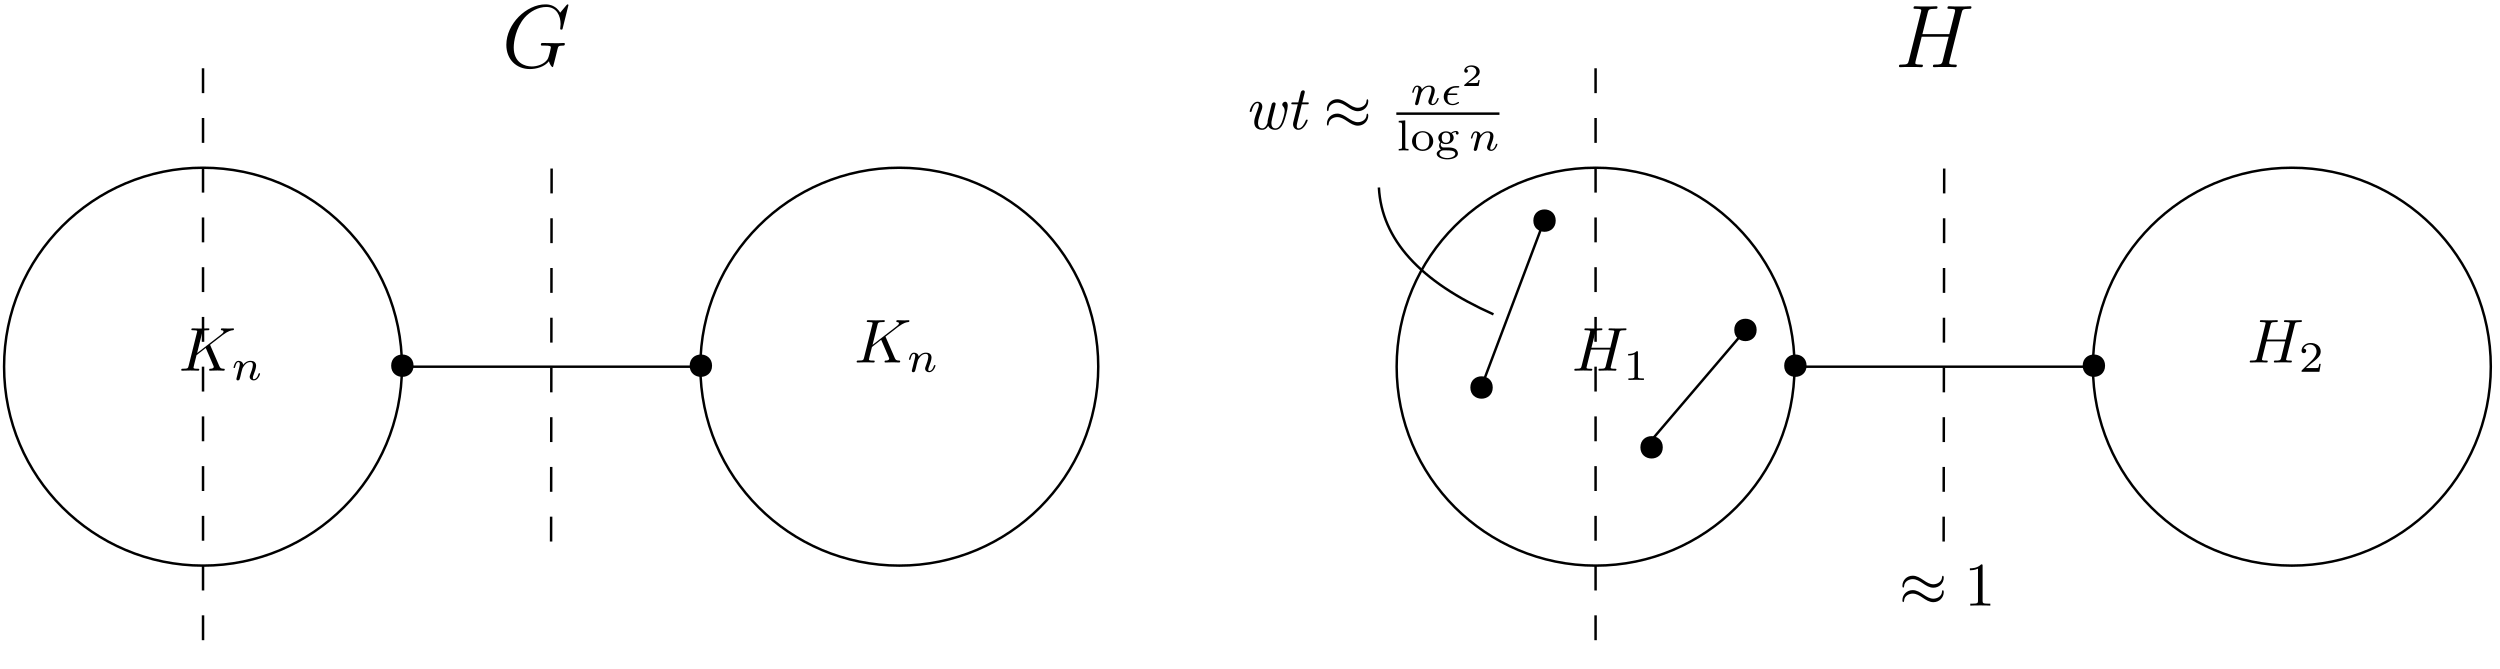 <?xml version="1.0" encoding="UTF-8"?>
<svg xmlns="http://www.w3.org/2000/svg" xmlns:xlink="http://www.w3.org/1999/xlink" width="602pt" height="161pt" viewBox="0 0 602 161" version="1.1">
<defs>
<g>
<symbol overflow="visible" id="glyph0-0">
<path style="stroke:none;" d=""/>
</symbol>
<symbol overflow="visible" id="glyph0-1">
<path style="stroke:none;" d="M 7.594 -6.031 C 7.578 -6.078 7.516 -6.188 7.516 -6.234 C 7.516 -6.25 7.797 -6.469 7.953 -6.578 L 10.562 -8.594 C 11.969 -9.625 12.547 -9.688 13 -9.734 C 13.109 -9.75 13.266 -9.766 13.266 -10.031 C 13.266 -10.094 13.219 -10.188 13.094 -10.188 C 12.766 -10.188 12.406 -10.141 12.047 -10.141 C 11.5 -10.141 10.922 -10.188 10.391 -10.188 C 10.281 -10.188 10.109 -10.188 10.109 -9.891 C 10.109 -9.781 10.172 -9.75 10.281 -9.734 C 10.609 -9.703 10.75 -9.625 10.75 -9.422 C 10.75 -9.141 10.297 -8.797 10.203 -8.734 L 4.391 -4.25 L 5.578 -9.047 C 5.719 -9.578 5.75 -9.734 6.828 -9.734 C 7.203 -9.734 7.344 -9.734 7.344 -10.031 C 7.344 -10.156 7.219 -10.188 7.125 -10.188 C 6.719 -10.188 5.641 -10.141 5.219 -10.141 C 4.797 -10.141 3.734 -10.188 3.297 -10.188 C 3.188 -10.188 3 -10.188 3 -9.906 C 3 -9.734 3.141 -9.734 3.438 -9.734 C 3.625 -9.734 3.891 -9.719 4.078 -9.703 C 4.312 -9.672 4.406 -9.625 4.406 -9.453 C 4.406 -9.406 4.391 -9.359 4.344 -9.172 L 2.344 -1.156 C 2.188 -0.578 2.156 -0.469 0.984 -0.469 C 0.734 -0.469 0.562 -0.469 0.562 -0.172 C 0.562 0 0.75 0 0.797 0 C 1.203 0 2.266 -0.047 2.688 -0.047 C 3 -0.047 3.328 -0.031 3.641 -0.031 C 3.969 -0.031 4.297 0 4.609 0 C 4.719 0 4.906 0 4.906 -0.297 C 4.906 -0.469 4.781 -0.469 4.484 -0.469 C 3.938 -0.469 3.516 -0.469 3.516 -0.734 C 3.516 -0.828 3.609 -1.156 3.656 -1.391 C 3.859 -2.156 4.062 -2.953 4.25 -3.734 L 6.469 -5.469 L 8.203 -1.453 C 8.391 -1.047 8.391 -1.016 8.391 -0.922 C 8.391 -0.484 7.75 -0.469 7.609 -0.469 C 7.453 -0.469 7.281 -0.469 7.281 -0.172 C 7.281 0 7.469 0 7.484 0 C 8.094 0 8.719 -0.047 9.312 -0.047 C 9.641 -0.047 10.453 0 10.781 0 C 10.844 0 11.047 0 11.047 -0.297 C 11.047 -0.469 10.875 -0.469 10.75 -0.469 C 10.125 -0.484 9.938 -0.609 9.719 -1.141 Z M 7.594 -6.031 "/>
</symbol>
<symbol overflow="visible" id="glyph0-2">
<path style="stroke:none;" d="M 11.391 -9.047 C 11.516 -9.578 11.547 -9.734 12.641 -9.734 C 13.031 -9.734 13.141 -9.734 13.141 -10.031 C 13.141 -10.188 12.984 -10.188 12.938 -10.188 C 12.516 -10.188 11.438 -10.141 11.031 -10.141 C 10.594 -10.141 9.531 -10.188 9.109 -10.188 C 8.984 -10.188 8.812 -10.188 8.812 -9.891 C 8.812 -9.734 8.953 -9.734 9.234 -9.734 C 9.266 -9.734 9.547 -9.734 9.797 -9.703 C 10.078 -9.672 10.203 -9.656 10.203 -9.453 C 10.203 -9.406 10.188 -9.375 10.141 -9.172 L 9.25 -5.531 L 4.703 -5.531 L 5.578 -9.047 C 5.719 -9.578 5.766 -9.734 6.828 -9.734 C 7.219 -9.734 7.344 -9.734 7.344 -10.031 C 7.344 -10.188 7.172 -10.188 7.125 -10.188 C 6.719 -10.188 5.641 -10.141 5.219 -10.141 C 4.797 -10.141 3.734 -10.188 3.297 -10.188 C 3.172 -10.188 3.016 -10.188 3.016 -9.891 C 3.016 -9.734 3.156 -9.734 3.438 -9.734 C 3.469 -9.734 3.75 -9.734 4 -9.703 C 4.266 -9.672 4.406 -9.656 4.406 -9.453 C 4.406 -9.406 4.391 -9.359 4.344 -9.172 L 2.344 -1.156 C 2.188 -0.578 2.156 -0.469 0.984 -0.469 C 0.719 -0.469 0.578 -0.469 0.578 -0.172 C 0.578 0 0.766 0 0.797 0 C 1.203 0 2.266 -0.047 2.688 -0.047 C 3 -0.047 3.328 -0.031 3.641 -0.031 C 3.969 -0.031 4.297 0 4.609 0 C 4.734 0 4.906 0 4.906 -0.297 C 4.906 -0.469 4.781 -0.469 4.484 -0.469 C 3.938 -0.469 3.516 -0.469 3.516 -0.734 C 3.516 -0.828 3.547 -0.891 3.562 -0.984 L 4.578 -5.078 L 9.125 -5.078 C 8.5 -2.594 8.156 -1.172 8.109 -0.953 C 7.953 -0.484 7.672 -0.469 6.75 -0.469 C 6.516 -0.469 6.391 -0.469 6.391 -0.172 C 6.391 0 6.562 0 6.594 0 C 7.016 0 8.078 -0.047 8.484 -0.047 C 8.797 -0.047 9.125 -0.031 9.453 -0.031 C 9.781 -0.031 10.109 0 10.422 0 C 10.531 0 10.719 0 10.719 -0.297 C 10.719 -0.469 10.578 -0.469 10.297 -0.469 C 9.75 -0.469 9.328 -0.469 9.328 -0.734 C 9.328 -0.828 9.359 -0.891 9.375 -0.984 Z M 11.391 -9.047 "/>
</symbol>
<symbol overflow="visible" id="glyph1-0">
<path style="stroke:none;" d=""/>
</symbol>
<symbol overflow="visible" id="glyph1-1">
<path style="stroke:none;" d="M 1.266 -0.656 C 1.234 -0.516 1.172 -0.266 1.172 -0.234 C 1.172 0 1.359 0.109 1.531 0.109 C 1.719 0.109 1.875 -0.031 1.938 -0.125 C 1.984 -0.219 2.062 -0.547 2.125 -0.766 C 2.172 -0.969 2.281 -1.453 2.344 -1.719 C 2.406 -1.938 2.469 -2.172 2.531 -2.406 C 2.641 -2.844 2.656 -2.922 2.969 -3.344 C 3.25 -3.766 3.75 -4.312 4.531 -4.312 C 5.141 -4.312 5.141 -3.781 5.141 -3.578 C 5.141 -2.953 4.703 -1.797 4.531 -1.359 C 4.422 -1.062 4.375 -0.969 4.375 -0.797 C 4.375 -0.234 4.828 0.109 5.359 0.109 C 6.406 0.109 6.875 -1.344 6.875 -1.5 C 6.875 -1.625 6.734 -1.625 6.703 -1.625 C 6.562 -1.625 6.547 -1.562 6.5 -1.453 C 6.266 -0.609 5.812 -0.188 5.391 -0.188 C 5.172 -0.188 5.141 -0.328 5.141 -0.547 C 5.141 -0.797 5.188 -0.922 5.375 -1.406 C 5.5 -1.719 5.922 -2.828 5.922 -3.406 C 5.922 -4.422 5.125 -4.609 4.578 -4.609 C 3.703 -4.609 3.125 -4.078 2.812 -3.656 C 2.734 -4.375 2.125 -4.609 1.688 -4.609 C 1.234 -4.609 1 -4.281 0.859 -4.047 C 0.641 -3.656 0.484 -3.062 0.484 -3 C 0.484 -2.875 0.641 -2.875 0.672 -2.875 C 0.812 -2.875 0.828 -2.906 0.891 -3.188 C 1.047 -3.797 1.25 -4.312 1.656 -4.312 C 1.938 -4.312 2 -4.078 2 -3.797 C 2 -3.594 1.906 -3.219 1.844 -2.938 C 1.766 -2.656 1.656 -2.219 1.609 -2 Z M 1.266 -0.656 "/>
</symbol>
<symbol overflow="visible" id="glyph2-0">
<path style="stroke:none;" d=""/>
</symbol>
<symbol overflow="visible" id="glyph2-1">
<path style="stroke:none;" d="M 3.5 -6.641 C 3.5 -6.922 3.469 -6.938 3.188 -6.938 C 2.516 -6.266 1.562 -6.266 1.141 -6.266 L 1.141 -5.891 C 1.391 -5.891 2.078 -5.891 2.656 -6.172 L 2.656 -0.859 C 2.656 -0.516 2.656 -0.375 1.609 -0.375 L 1.203 -0.375 L 1.203 0 C 1.406 -0.016 2.688 -0.047 3.062 -0.047 C 3.391 -0.047 4.703 -0.016 4.938 0 L 4.938 -0.375 L 4.547 -0.375 C 3.5 -0.375 3.5 -0.516 3.5 -0.859 Z M 3.5 -6.641 "/>
</symbol>
<symbol overflow="visible" id="glyph2-2">
<path style="stroke:none;" d="M 5.266 -1.906 L 4.922 -1.906 C 4.891 -1.672 4.781 -1.047 4.641 -0.953 C 4.562 -0.891 3.75 -0.891 3.609 -0.891 L 1.688 -0.891 C 2.781 -1.859 3.156 -2.156 3.781 -2.641 C 4.547 -3.25 5.266 -3.906 5.266 -4.891 C 5.266 -6.156 4.172 -6.938 2.828 -6.938 C 1.531 -6.938 0.656 -6.016 0.656 -5.062 C 0.656 -4.531 1.109 -4.484 1.203 -4.484 C 1.469 -4.484 1.766 -4.656 1.766 -5.031 C 1.766 -5.219 1.688 -5.578 1.141 -5.578 C 1.469 -6.328 2.188 -6.562 2.672 -6.562 C 3.719 -6.562 4.266 -5.734 4.266 -4.891 C 4.266 -3.984 3.609 -3.266 3.281 -2.891 L 0.766 -0.406 C 0.656 -0.312 0.656 -0.297 0.656 0 L 4.953 0 Z M 5.266 -1.906 "/>
</symbol>
<symbol overflow="visible" id="glyph3-0">
<path style="stroke:none;" d=""/>
</symbol>
<symbol overflow="visible" id="glyph3-1">
<path style="stroke:none;" d="M 16.031 -14.938 C 16.031 -15.125 15.875 -15.125 15.828 -15.125 C 15.797 -15.125 15.703 -15.125 15.531 -14.906 L 14.047 -13.125 C 13.938 -13.297 13.516 -14.047 12.672 -14.547 C 11.75 -15.125 10.828 -15.125 10.5 -15.125 C 5.906 -15.125 1.078 -10.438 1.078 -5.375 C 1.078 -1.828 3.531 0.453 6.75 0.453 C 8.297 0.453 10.25 -0.062 11.328 -1.422 C 11.562 -0.609 12.031 -0.016 12.188 -0.016 C 12.297 -0.016 12.312 -0.094 12.328 -0.094 C 12.359 -0.125 12.531 -0.875 12.641 -1.266 L 12.984 -2.641 C 13.156 -3.359 13.234 -3.656 13.391 -4.297 C 13.594 -5.109 13.641 -5.172 14.828 -5.203 C 14.906 -5.203 15.172 -5.203 15.172 -5.609 C 15.172 -5.828 14.953 -5.828 14.891 -5.828 C 14.531 -5.828 14.109 -5.781 13.734 -5.781 L 12.562 -5.781 C 11.672 -5.781 10.719 -5.828 9.844 -5.828 C 9.641 -5.828 9.391 -5.828 9.391 -5.438 C 9.391 -5.219 9.562 -5.219 9.562 -5.203 L 10.094 -5.203 C 11.797 -5.203 11.797 -5.031 11.797 -4.703 C 11.797 -4.688 11.391 -2.516 10.984 -1.875 C 10.156 -0.672 8.469 -0.172 7.203 -0.172 C 5.547 -0.172 2.859 -1.031 2.859 -4.75 C 2.859 -6.188 3.375 -9.469 5.453 -11.906 C 6.812 -13.453 8.812 -14.5 10.703 -14.5 C 13.234 -14.5 14.141 -12.328 14.141 -10.359 C 14.141 -10.016 14.047 -9.547 14.047 -9.234 C 14.047 -9.047 14.266 -9.047 14.328 -9.047 C 14.562 -9.047 14.594 -9.062 14.672 -9.453 Z M 16.031 -14.938 "/>
</symbol>
<symbol overflow="visible" id="glyph3-2">
<path style="stroke:none;" d="M 16.078 -13.109 C 16.266 -13.844 16.312 -14.047 17.828 -14.047 C 18.219 -14.047 18.438 -14.047 18.438 -14.438 C 18.438 -14.672 18.234 -14.672 18.109 -14.672 C 17.719 -14.672 17.281 -14.625 16.859 -14.625 L 14.328 -14.625 C 13.922 -14.625 13.469 -14.672 13.062 -14.672 C 12.906 -14.672 12.656 -14.672 12.656 -14.266 C 12.656 -14.047 12.812 -14.047 13.219 -14.047 C 14.5 -14.047 14.5 -13.875 14.5 -13.641 C 14.5 -13.594 14.5 -13.469 14.422 -13.156 L 13.109 -7.953 L 6.625 -7.953 L 7.906 -13.109 C 8.094 -13.844 8.141 -14.047 9.672 -14.047 C 10.062 -14.047 10.266 -14.047 10.266 -14.438 C 10.266 -14.672 10.078 -14.672 9.953 -14.672 C 9.562 -14.672 9.109 -14.625 8.703 -14.625 L 6.172 -14.625 C 5.766 -14.625 5.312 -14.672 4.906 -14.672 C 4.75 -14.672 4.484 -14.672 4.484 -14.266 C 4.484 -14.047 4.641 -14.047 5.047 -14.047 C 6.344 -14.047 6.344 -13.875 6.344 -13.641 C 6.344 -13.594 6.344 -13.469 6.25 -13.156 L 3.359 -1.594 C 3.156 -0.844 3.109 -0.625 1.641 -0.625 C 1.141 -0.625 0.984 -0.625 0.984 -0.219 C 0.984 0 1.219 0 1.297 0 C 1.672 0 2.125 -0.047 2.531 -0.047 L 5.078 -0.047 C 5.484 -0.047 5.938 0 6.344 0 C 6.516 0 6.75 0 6.75 -0.406 C 6.75 -0.625 6.547 -0.625 6.234 -0.625 C 4.922 -0.625 4.922 -0.797 4.922 -1.016 C 4.922 -1.031 4.922 -1.188 4.969 -1.359 L 6.453 -7.328 L 12.953 -7.328 C 12.594 -5.906 11.5 -1.422 11.453 -1.297 C 11.219 -0.641 10.875 -0.641 9.609 -0.625 C 9.344 -0.625 9.156 -0.625 9.156 -0.219 C 9.156 0 9.391 0 9.453 0 C 9.844 0 10.297 -0.047 10.703 -0.047 L 13.234 -0.047 C 13.641 -0.047 14.094 0 14.5 0 C 14.672 0 14.906 0 14.906 -0.406 C 14.906 -0.625 14.719 -0.625 14.391 -0.625 C 13.078 -0.625 13.078 -0.797 13.078 -1.016 C 13.078 -1.031 13.078 -1.188 13.125 -1.359 Z M 16.078 -13.109 "/>
</symbol>
<symbol overflow="visible" id="glyph4-0">
<path style="stroke:none;" d=""/>
</symbol>
<symbol overflow="visible" id="glyph4-1">
<path style="stroke:none;" d="M 10.781 -6.75 C 10.781 -7.062 10.672 -7.188 10.562 -7.188 C 10.5 -7.188 10.375 -7.125 10.359 -6.797 C 10.297 -5.766 9.25 -5.141 8.281 -5.141 C 7.422 -5.141 6.672 -5.609 5.891 -6.141 C 5.094 -6.672 4.281 -7.203 3.312 -7.203 C 1.922 -7.203 0.828 -6.141 0.828 -4.781 C 0.828 -4.453 0.938 -4.328 1.031 -4.328 C 1.172 -4.328 1.234 -4.609 1.234 -4.672 C 1.312 -5.922 2.531 -6.375 3.312 -6.375 C 4.172 -6.375 4.922 -5.906 5.703 -5.391 C 6.5 -4.844 7.312 -4.312 8.281 -4.312 C 9.672 -4.312 10.781 -5.375 10.781 -6.75 Z M 10.781 -3.25 C 10.781 -3.688 10.594 -3.719 10.562 -3.719 C 10.5 -3.719 10.375 -3.641 10.359 -3.312 C 10.297 -2.281 9.25 -1.672 8.281 -1.672 C 7.422 -1.672 6.672 -2.141 5.891 -2.656 C 5.094 -3.188 4.281 -3.734 3.312 -3.734 C 1.922 -3.734 0.828 -2.672 0.828 -1.297 C 0.828 -0.969 0.938 -0.844 1.031 -0.844 C 1.172 -0.844 1.234 -1.141 1.234 -1.188 C 1.312 -2.453 2.531 -2.891 3.312 -2.891 C 4.172 -2.891 4.922 -2.438 5.703 -1.906 C 6.5 -1.375 7.312 -0.828 8.281 -0.828 C 9.703 -0.828 10.781 -1.938 10.781 -3.25 Z M 10.781 -3.25 "/>
</symbol>
<symbol overflow="visible" id="glyph5-0">
<path style="stroke:none;" d=""/>
</symbol>
<symbol overflow="visible" id="glyph5-1">
<path style="stroke:none;" d="M 4.391 -9.547 C 4.391 -9.906 4.391 -9.938 4.047 -9.938 C 3.125 -8.984 1.812 -8.984 1.328 -8.984 L 1.328 -8.516 C 1.625 -8.516 2.5 -8.516 3.281 -8.906 L 3.281 -1.172 C 3.281 -0.641 3.234 -0.469 1.891 -0.469 L 1.422 -0.469 L 1.422 0 C 1.938 -0.047 3.234 -0.047 3.828 -0.047 C 4.438 -0.047 5.734 -0.047 6.25 0 L 6.25 -0.469 L 5.781 -0.469 C 4.438 -0.469 4.391 -0.625 4.391 -1.172 Z M 4.391 -9.547 "/>
</symbol>
<symbol overflow="visible" id="glyph6-0">
<path style="stroke:none;" d=""/>
</symbol>
<symbol overflow="visible" id="glyph6-1">
<path style="stroke:none;" d="M 5.672 -2.5 C 5.562 -2.094 5.547 -1.781 5.547 -1.562 C 5.547 -1.406 5.094 -0.172 4.297 -0.172 C 3.25 -0.172 3.25 -1.266 3.25 -1.469 C 3.25 -2.266 3.641 -3.375 4.109 -4.594 C 4.203 -4.875 4.281 -5.109 4.281 -5.391 C 4.281 -6.141 3.797 -6.594 3.156 -6.594 C 1.766 -6.594 1.234 -4.391 1.234 -4.297 C 1.234 -4.141 1.391 -4.141 1.469 -4.141 C 1.656 -4.141 1.672 -4.172 1.734 -4.391 C 1.844 -4.844 2.25 -6.266 3.125 -6.266 C 3.281 -6.266 3.453 -6.219 3.453 -5.828 C 3.453 -5.469 3.297 -5.078 3.094 -4.484 C 2.344 -2.469 2.344 -2.078 2.344 -1.672 C 2.344 -1.156 2.469 -0.656 2.844 -0.297 C 3.328 0.125 4 0.172 4.25 0.172 C 4.734 0.172 5.25 -0.031 5.703 -0.797 C 5.922 -0.234 6.516 0.172 7.406 0.172 C 8.297 0.172 8.922 -0.453 9.375 -1.5 C 9.812 -2.516 10.406 -4.812 10.406 -5.609 C 10.406 -6.141 10.219 -6.594 9.781 -6.594 C 9.453 -6.594 9.078 -6.25 9.078 -5.906 C 9.078 -5.719 9.172 -5.609 9.266 -5.5 C 9.625 -5.125 9.672 -4.641 9.672 -4.328 C 9.672 -3.734 9.188 -2.156 8.938 -1.547 C 8.609 -0.781 8.125 -0.172 7.453 -0.172 C 6.703 -0.172 6.469 -0.781 6.469 -1.406 C 6.469 -1.531 6.469 -1.891 6.641 -2.547 L 7.266 -5.062 C 7.359 -5.391 7.5 -5.984 7.5 -6.047 C 7.5 -6.203 7.391 -6.438 7.094 -6.438 C 6.656 -6.438 6.547 -6.031 6.516 -5.906 Z M 5.672 -2.5 "/>
</symbol>
<symbol overflow="visible" id="glyph6-2">
<path style="stroke:none;" d="M 3.875 -5.969 L 5.141 -5.969 C 5.406 -5.969 5.562 -5.969 5.562 -6.25 C 5.562 -6.438 5.438 -6.438 5.188 -6.438 L 4 -6.438 L 4.547 -8.641 C 4.609 -8.844 4.609 -8.875 4.609 -8.953 C 4.609 -9.266 4.359 -9.344 4.203 -9.344 C 3.828 -9.344 3.688 -9.031 3.625 -8.797 L 3.047 -6.438 L 1.781 -6.438 C 1.516 -6.438 1.359 -6.438 1.359 -6.141 C 1.359 -5.969 1.5 -5.969 1.734 -5.969 L 2.922 -5.969 L 1.844 -1.688 C 1.828 -1.625 1.781 -1.391 1.781 -1.172 C 1.781 -0.438 2.266 0.172 3.047 0.172 C 4.547 0.172 5.312 -2.062 5.312 -2.141 C 5.312 -2.281 5.188 -2.281 5.094 -2.281 C 4.906 -2.281 4.906 -2.266 4.797 -2 C 4.516 -1.281 3.922 -0.172 3.078 -0.172 C 2.672 -0.172 2.672 -0.531 2.672 -0.781 C 2.672 -0.875 2.672 -1.125 2.781 -1.531 Z M 3.875 -5.969 "/>
</symbol>
<symbol overflow="visible" id="glyph7-0">
<path style="stroke:none;" d=""/>
</symbol>
<symbol overflow="visible" id="glyph7-1">
<path style="stroke:none;" d="M 10.781 -6.75 C 10.781 -7.062 10.672 -7.188 10.562 -7.188 C 10.5 -7.188 10.375 -7.125 10.359 -6.797 C 10.297 -5.766 9.25 -5.141 8.281 -5.141 C 7.422 -5.141 6.672 -5.609 5.891 -6.141 C 5.094 -6.672 4.281 -7.203 3.312 -7.203 C 1.922 -7.203 0.828 -6.141 0.828 -4.781 C 0.828 -4.453 0.938 -4.328 1.031 -4.328 C 1.172 -4.328 1.234 -4.609 1.234 -4.672 C 1.312 -5.922 2.531 -6.375 3.312 -6.375 C 4.172 -6.375 4.922 -5.906 5.703 -5.391 C 6.5 -4.844 7.312 -4.312 8.281 -4.312 C 9.672 -4.312 10.781 -5.375 10.781 -6.75 Z M 10.781 -3.25 C 10.781 -3.688 10.594 -3.719 10.562 -3.719 C 10.5 -3.719 10.375 -3.641 10.359 -3.312 C 10.297 -2.281 9.25 -1.672 8.281 -1.672 C 7.422 -1.672 6.672 -2.141 5.891 -2.656 C 5.094 -3.188 4.281 -3.734 3.312 -3.734 C 1.922 -3.734 0.828 -2.672 0.828 -1.297 C 0.828 -0.969 0.938 -0.844 1.031 -0.844 C 1.172 -0.844 1.234 -1.141 1.234 -1.188 C 1.312 -2.453 2.531 -2.891 3.312 -2.891 C 4.172 -2.891 4.922 -2.438 5.703 -1.906 C 6.5 -1.375 7.312 -0.828 8.281 -0.828 C 9.703 -0.828 10.781 -1.938 10.781 -3.25 Z M 10.781 -3.25 "/>
</symbol>
<symbol overflow="visible" id="glyph8-0">
<path style="stroke:none;" d=""/>
</symbol>
<symbol overflow="visible" id="glyph8-1">
<path style="stroke:none;" d="M 1.266 -0.656 C 1.234 -0.516 1.172 -0.266 1.172 -0.234 C 1.172 0 1.359 0.109 1.531 0.109 C 1.719 0.109 1.875 -0.031 1.938 -0.125 C 1.984 -0.219 2.062 -0.547 2.125 -0.766 C 2.172 -0.969 2.281 -1.453 2.344 -1.719 C 2.406 -1.938 2.469 -2.172 2.531 -2.406 C 2.641 -2.844 2.656 -2.922 2.969 -3.344 C 3.25 -3.766 3.75 -4.312 4.531 -4.312 C 5.141 -4.312 5.141 -3.781 5.141 -3.578 C 5.141 -2.953 4.703 -1.797 4.531 -1.359 C 4.422 -1.062 4.375 -0.969 4.375 -0.797 C 4.375 -0.234 4.828 0.109 5.359 0.109 C 6.406 0.109 6.875 -1.344 6.875 -1.5 C 6.875 -1.625 6.734 -1.625 6.703 -1.625 C 6.562 -1.625 6.547 -1.562 6.5 -1.453 C 6.266 -0.609 5.812 -0.188 5.391 -0.188 C 5.172 -0.188 5.141 -0.328 5.141 -0.547 C 5.141 -0.797 5.188 -0.922 5.375 -1.406 C 5.5 -1.719 5.922 -2.828 5.922 -3.406 C 5.922 -4.422 5.125 -4.609 4.578 -4.609 C 3.703 -4.609 3.125 -4.078 2.812 -3.656 C 2.734 -4.375 2.125 -4.609 1.688 -4.609 C 1.234 -4.609 1 -4.281 0.859 -4.047 C 0.641 -3.656 0.484 -3.062 0.484 -3 C 0.484 -2.875 0.641 -2.875 0.672 -2.875 C 0.812 -2.875 0.828 -2.906 0.891 -3.188 C 1.047 -3.797 1.25 -4.312 1.656 -4.312 C 1.938 -4.312 2 -4.078 2 -3.797 C 2 -3.594 1.906 -3.219 1.844 -2.938 C 1.766 -2.656 1.656 -2.219 1.609 -2 Z M 1.266 -0.656 "/>
</symbol>
<symbol overflow="visible" id="glyph8-2">
<path style="stroke:none;" d="M 3.641 -2.344 C 3.797 -2.344 4 -2.344 4 -2.531 C 4 -2.719 3.844 -2.719 3.641 -2.719 L 1.781 -2.719 C 2.094 -3.656 2.766 -4.125 3.688 -4.125 L 4.078 -4.125 C 4.25 -4.125 4.453 -4.125 4.453 -4.328 C 4.453 -4.5 4.297 -4.5 4.109 -4.5 L 3.656 -4.5 C 2.266 -4.5 0.703 -3.531 0.703 -1.938 C 0.703 -0.719 1.641 0.109 2.844 0.109 C 3.156 0.109 3.594 0.047 4.156 -0.266 C 4.359 -0.375 4.391 -0.406 4.391 -0.469 C 4.391 -0.5 4.391 -0.672 4.234 -0.672 C 4.188 -0.672 4.172 -0.672 4.109 -0.625 C 3.734 -0.391 3.297 -0.188 2.875 -0.188 C 2.453 -0.188 1.594 -0.391 1.594 -1.594 C 1.594 -1.734 1.594 -1.938 1.688 -2.344 Z M 3.641 -2.344 "/>
</symbol>
<symbol overflow="visible" id="glyph9-0">
<path style="stroke:none;" d=""/>
</symbol>
<symbol overflow="visible" id="glyph9-1">
<path style="stroke:none;" d="M 4.391 -1.438 L 4.078 -1.438 C 4.047 -1.297 3.984 -0.828 3.859 -0.766 C 3.797 -0.719 3.172 -0.719 3.062 -0.719 L 1.609 -0.719 C 2.094 -1.078 2.641 -1.5 3.094 -1.797 C 3.766 -2.266 4.391 -2.688 4.391 -3.484 C 4.391 -4.438 3.484 -4.969 2.422 -4.969 C 1.422 -4.969 0.672 -4.375 0.672 -3.656 C 0.672 -3.266 1 -3.203 1.109 -3.203 C 1.312 -3.203 1.547 -3.328 1.547 -3.641 C 1.547 -3.906 1.359 -4.047 1.125 -4.078 C 1.328 -4.406 1.766 -4.641 2.266 -4.641 C 2.984 -4.641 3.594 -4.203 3.594 -3.469 C 3.594 -2.844 3.156 -2.375 2.594 -1.891 L 0.766 -0.344 C 0.688 -0.281 0.688 -0.281 0.672 -0.219 L 0.672 0 L 4.141 0 Z M 4.391 -1.438 "/>
</symbol>
<symbol overflow="visible" id="glyph10-0">
<path style="stroke:none;" d=""/>
</symbol>
<symbol overflow="visible" id="glyph10-1">
<path style="stroke:none;" d="M 2.156 -7.25 L 0.578 -7.125 L 0.578 -6.75 C 1.281 -6.75 1.375 -6.688 1.375 -6.172 L 1.375 -0.828 C 1.375 -0.375 1.266 -0.375 0.578 -0.375 L 0.578 0 C 0.609 0 1.344 -0.047 1.75 -0.047 C 2.156 -0.047 2.531 -0.031 2.938 0 L 2.938 -0.375 C 2.25 -0.375 2.156 -0.375 2.156 -0.828 Z M 2.156 -7.25 "/>
</symbol>
<symbol overflow="visible" id="glyph10-2">
<path style="stroke:none;" d="M 5.516 -2.219 C 5.516 -3.531 4.406 -4.656 2.969 -4.656 C 1.531 -4.656 0.406 -3.531 0.406 -2.219 C 0.406 -0.922 1.562 0.109 2.969 0.109 C 4.375 0.109 5.516 -0.922 5.516 -2.219 Z M 2.969 -0.234 C 2.578 -0.234 2.016 -0.359 1.672 -0.859 C 1.391 -1.297 1.359 -1.844 1.359 -2.312 C 1.359 -2.766 1.375 -3.375 1.734 -3.828 C 2 -4.141 2.438 -4.359 2.969 -4.359 C 3.578 -4.359 4.016 -4.078 4.25 -3.75 C 4.547 -3.344 4.578 -2.812 4.578 -2.312 C 4.578 -1.812 4.547 -1.266 4.234 -0.828 C 3.953 -0.438 3.469 -0.234 2.969 -0.234 Z M 2.969 -0.234 "/>
</symbol>
<symbol overflow="visible" id="glyph10-3">
<path style="stroke:none;" d="M 1.5 -1.859 C 1.656 -1.766 2.031 -1.531 2.641 -1.531 C 3.719 -1.531 4.5 -2.25 4.5 -3.062 C 4.5 -3.469 4.312 -3.797 4.062 -4.078 C 4.531 -4.406 4.938 -4.422 5.109 -4.422 C 5.078 -4.375 5.016 -4.328 5.016 -4.172 C 5.016 -3.953 5.172 -3.828 5.359 -3.828 C 5.5 -3.828 5.688 -3.938 5.688 -4.172 C 5.688 -4.422 5.484 -4.703 5.078 -4.703 C 4.922 -4.703 4.359 -4.672 3.859 -4.234 C 3.547 -4.453 3.109 -4.609 2.656 -4.609 C 1.578 -4.609 0.797 -3.875 0.797 -3.062 C 0.797 -2.656 1 -2.281 1.297 -2.016 C 1.203 -1.922 0.984 -1.578 0.984 -1.172 C 0.984 -1.031 1.016 -0.547 1.422 -0.234 C 0.953 -0.078 0.406 0.266 0.406 0.797 C 0.406 1.562 1.562 2.141 2.969 2.141 C 4.297 2.141 5.516 1.625 5.516 0.781 C 5.516 0.469 5.391 -0.094 4.828 -0.406 C 4.203 -0.734 3.594 -0.734 2.578 -0.734 C 2.344 -0.734 1.969 -0.734 1.891 -0.734 C 1.562 -0.812 1.375 -1.125 1.375 -1.438 C 1.375 -1.688 1.438 -1.781 1.5 -1.859 Z M 2.656 -1.844 C 1.625 -1.844 1.625 -2.844 1.625 -3.062 C 1.625 -3.234 1.625 -3.656 1.844 -3.922 C 1.984 -4.109 2.266 -4.297 2.641 -4.297 C 3.656 -4.297 3.656 -3.281 3.656 -3.062 C 3.656 -2.906 3.656 -2.484 3.453 -2.219 C 3.312 -2.031 3.031 -1.844 2.656 -1.844 Z M 2.656 -0.031 C 3.578 -0.031 4.891 -0.031 4.891 0.797 C 4.891 1.344 4.062 1.828 2.969 1.828 C 1.875 1.828 1.047 1.344 1.047 0.797 C 1.047 0.422 1.375 -0.016 2.047 -0.031 Z M 2.656 -0.031 "/>
</symbol>
<symbol overflow="visible" id="glyph11-0">
<path style="stroke:none;" d=""/>
</symbol>
<symbol overflow="visible" id="glyph11-1">
<path style="stroke:none;" d="M 1.266 -0.656 C 1.234 -0.516 1.172 -0.266 1.172 -0.234 C 1.172 0 1.359 0.109 1.531 0.109 C 1.719 0.109 1.875 -0.031 1.938 -0.125 C 1.984 -0.219 2.062 -0.547 2.125 -0.766 C 2.172 -0.969 2.281 -1.453 2.344 -1.719 C 2.406 -1.938 2.469 -2.172 2.531 -2.406 C 2.641 -2.844 2.656 -2.922 2.969 -3.344 C 3.25 -3.766 3.75 -4.312 4.531 -4.312 C 5.141 -4.312 5.141 -3.781 5.141 -3.578 C 5.141 -2.953 4.703 -1.797 4.531 -1.359 C 4.422 -1.062 4.375 -0.969 4.375 -0.797 C 4.375 -0.234 4.828 0.109 5.359 0.109 C 6.406 0.109 6.875 -1.344 6.875 -1.5 C 6.875 -1.625 6.734 -1.625 6.703 -1.625 C 6.562 -1.625 6.547 -1.562 6.5 -1.453 C 6.266 -0.609 5.812 -0.188 5.391 -0.188 C 5.172 -0.188 5.141 -0.328 5.141 -0.547 C 5.141 -0.797 5.188 -0.922 5.375 -1.406 C 5.5 -1.719 5.922 -2.828 5.922 -3.406 C 5.922 -4.422 5.125 -4.609 4.578 -4.609 C 3.703 -4.609 3.125 -4.078 2.812 -3.656 C 2.734 -4.375 2.125 -4.609 1.688 -4.609 C 1.234 -4.609 1 -4.281 0.859 -4.047 C 0.641 -3.656 0.484 -3.062 0.484 -3 C 0.484 -2.875 0.641 -2.875 0.672 -2.875 C 0.812 -2.875 0.828 -2.906 0.891 -3.188 C 1.047 -3.797 1.25 -4.312 1.656 -4.312 C 1.938 -4.312 2 -4.078 2 -3.797 C 2 -3.594 1.906 -3.219 1.844 -2.938 C 1.766 -2.656 1.656 -2.219 1.609 -2 Z M 1.266 -0.656 "/>
</symbol>
</g>
</defs>
<g id="surface564">
<path style="fill:none;stroke-width:0.4;stroke-linecap:butt;stroke-linejoin:round;stroke:rgb(0%,0%,0%);stroke-opacity:1;stroke-miterlimit:10;" d="M 191.999 479.999 C 191.999 497.672 177.673 512 160 512 C 142.328 512 127.999 497.672 127.999 479.999 C 127.999 462.326 142.328 448 160 448 C 177.673 448 191.999 462.326 191.999 479.999 Z M 191.999 479.999 " transform="matrix(1.497,0,0,-1.497,-190.631,806.855)"/>
<path style="fill:none;stroke-width:0.4;stroke-linecap:butt;stroke-linejoin:round;stroke:rgb(0%,0%,0%);stroke-opacity:1;stroke-miterlimit:10;" d="M 304.001 479.999 C 304.001 497.672 289.673 512 272 512 C 254.327 512 240.001 497.672 240.001 479.999 C 240.001 462.326 254.327 448 272 448 C 289.673 448 304.001 462.326 304.001 479.999 Z M 304.001 479.999 " transform="matrix(1.497,0,0,-1.497,-190.631,806.855)"/>
<path style="fill:none;stroke-width:0.4;stroke-linecap:butt;stroke-linejoin:round;stroke:rgb(0%,0%,0%);stroke-opacity:1;stroke-miterlimit:10;" d="M 191.999 479.999 L 240.001 479.999 " transform="matrix(1.497,0,0,-1.497,-190.631,806.855)"/>
<path style=" stroke:none;fill-rule:evenodd;fill:rgb(0%,0%,0%);fill-opacity:1;" d="M 99.582 88.059 C 99.582 84.465 94.191 84.465 94.191 88.059 C 94.191 91.652 99.582 91.652 99.582 88.059 Z M 99.582 88.059 "/>
<path style=" stroke:none;fill-rule:evenodd;fill:rgb(0%,0%,0%);fill-opacity:1;" d="M 171.465 88.059 C 171.465 84.465 166.074 84.465 166.074 88.059 C 166.074 91.652 171.465 91.652 171.465 88.059 Z M 171.465 88.059 "/>
<path style="fill:none;stroke-width:0.4;stroke-linecap:butt;stroke-linejoin:round;stroke:rgb(0%,0%,0%);stroke-opacity:1;stroke-dasharray:4;stroke-miterlimit:10;" d="M 160 528.001 L 160 432 " transform="matrix(1.497,0,0,-1.497,-190.631,806.855)"/>
<path style="fill:none;stroke-width:0.4;stroke-linecap:butt;stroke-linejoin:round;stroke:rgb(0%,0%,0%);stroke-opacity:1;stroke-dasharray:4;stroke-miterlimit:10;" d="M 216.073 511.875 L 215.982 447.904 " transform="matrix(1.497,0,0,-1.497,-190.631,806.855)"/>
<g style="fill:rgb(0%,0%,0%);fill-opacity:1;">
  <use xlink:href="#glyph0-1" x="43.077" y="89.26"/>
</g>
<g style="fill:rgb(0%,0%,0%);fill-opacity:1;">
  <use xlink:href="#glyph1-1" x="55.747" y="91.497"/>
</g>
<g style="fill:rgb(0%,0%,0%);fill-opacity:1;">
  <use xlink:href="#glyph0-1" x="205.72" y="87.289"/>
</g>
<g style="fill:rgb(0%,0%,0%);fill-opacity:1;">
  <use xlink:href="#glyph1-1" x="218.39" y="89.526"/>
</g>
<path style="fill:none;stroke-width:0.4;stroke-linecap:butt;stroke-linejoin:round;stroke:rgb(0%,0%,0%);stroke-opacity:1;stroke-miterlimit:10;" d="M 416.001 479.999 C 416.001 497.672 401.672 512 383.999 512 C 366.327 512 352.001 497.672 352.001 479.999 C 352.001 462.326 366.327 448 383.999 448 C 401.672 448 416.001 462.326 416.001 479.999 Z M 416.001 479.999 " transform="matrix(1.497,0,0,-1.497,-190.631,806.855)"/>
<path style="fill:none;stroke-width:0.4;stroke-linecap:butt;stroke-linejoin:round;stroke:rgb(0%,0%,0%);stroke-opacity:1;stroke-miterlimit:10;" d="M 528 479.999 C 528 497.672 513.674 512 495.999 512 C 478.326 512 464 497.672 464 479.999 C 464 462.326 478.326 448 495.999 448 C 513.674 448 528 462.326 528 479.999 Z M 528 479.999 " transform="matrix(1.497,0,0,-1.497,-190.631,806.855)"/>
<path style="fill:none;stroke-width:0.4;stroke-linecap:butt;stroke-linejoin:round;stroke:rgb(0%,0%,0%);stroke-opacity:1;stroke-miterlimit:10;" d="M 416.001 479.999 L 464 479.999 " transform="matrix(1.497,0,0,-1.497,-190.631,806.855)"/>
<path style=" stroke:none;fill-rule:evenodd;fill:rgb(0%,0%,0%);fill-opacity:1;" d="M 435.023 88.059 C 435.023 84.465 429.633 84.465 429.633 88.059 C 429.633 91.652 435.023 91.652 435.023 88.059 Z M 435.023 88.059 "/>
<path style=" stroke:none;fill-rule:evenodd;fill:rgb(0%,0%,0%);fill-opacity:1;" d="M 506.902 88.059 C 506.902 84.465 501.512 84.465 501.512 88.059 C 501.512 91.652 506.902 91.652 506.902 88.059 Z M 506.902 88.059 "/>
<path style="fill:none;stroke-width:0.4;stroke-linecap:butt;stroke-linejoin:round;stroke:rgb(0%,0%,0%);stroke-opacity:1;stroke-dasharray:4;stroke-miterlimit:10;" d="M 383.999 528.001 L 383.999 432 " transform="matrix(1.497,0,0,-1.497,-190.631,806.855)"/>
<path style="fill:none;stroke-width:0.4;stroke-linecap:butt;stroke-linejoin:round;stroke:rgb(0%,0%,0%);stroke-opacity:1;stroke-dasharray:4;stroke-miterlimit:10;" d="M 440.075 511.875 L 439.981 447.904 " transform="matrix(1.497,0,0,-1.497,-190.631,806.855)"/>
<g style="fill:rgb(0%,0%,0%);fill-opacity:1;">
  <use xlink:href="#glyph0-2" x="378.516" y="89.26"/>
</g>
<g style="fill:rgb(0%,0%,0%);fill-opacity:1;">
  <use xlink:href="#glyph2-1" x="390.917" y="91.497"/>
</g>
<g style="fill:rgb(0%,0%,0%);fill-opacity:1;">
  <use xlink:href="#glyph0-2" x="541.159" y="87.289"/>
</g>
<g style="fill:rgb(0%,0%,0%);fill-opacity:1;">
  <use xlink:href="#glyph2-2" x="553.56" y="89.526"/>
</g>
<g style="fill:rgb(0%,0%,0%);fill-opacity:1;">
  <use xlink:href="#glyph3-1" x="120.848" y="16.177"/>
</g>
<g style="fill:rgb(0%,0%,0%);fill-opacity:1;">
  <use xlink:href="#glyph3-2" x="456.287" y="16.177"/>
</g>
<path style="fill:none;stroke-width:0.4;stroke-linecap:butt;stroke-linejoin:round;stroke:rgb(0%,0%,0%);stroke-opacity:1;stroke-miterlimit:10;" d="M 365.536 476.493 L 375.663 503.327 " transform="matrix(1.497,0,0,-1.497,-190.631,806.855)"/>
<path style=" stroke:none;fill-rule:evenodd;fill:rgb(0%,0%,0%);fill-opacity:1;" d="M 359.453 93.309 C 359.453 89.715 354.062 89.715 354.062 93.309 C 354.062 96.906 359.453 96.906 359.453 93.309 Z M 359.453 93.309 "/>
<path style=" stroke:none;fill-rule:evenodd;fill:rgb(0%,0%,0%);fill-opacity:1;" d="M 374.617 53.125 C 374.617 49.531 369.227 49.531 369.227 53.125 C 369.227 56.719 374.617 56.719 374.617 53.125 Z M 374.617 53.125 "/>
<path style=" stroke:none;fill-rule:evenodd;fill:rgb(0%,0%,0%);fill-opacity:1;" d="M 400.398 107.715 C 400.398 104.121 395.008 104.121 395.008 107.715 C 395.008 111.309 400.398 111.309 400.398 107.715 Z M 400.398 107.715 "/>
<path style="fill:none;stroke-width:0.4;stroke-linecap:butt;stroke-linejoin:round;stroke:rgb(0%,0%,0%);stroke-opacity:1;stroke-miterlimit:10;" d="M 392.391 467.47 L 407.972 485.748 " transform="matrix(1.497,0,0,-1.497,-190.631,806.855)"/>
<path style=" stroke:none;fill-rule:evenodd;fill:rgb(0%,0%,0%);fill-opacity:1;" d="M 423 79.449 C 423 75.855 417.609 75.855 417.609 79.449 C 417.609 83.047 423 83.047 423 79.449 Z M 423 79.449 "/>
<g style="fill:rgb(0%,0%,0%);fill-opacity:1;">
  <use xlink:href="#glyph4-1" x="457.273" y="145.834"/>
</g>
<g style="fill:rgb(0%,0%,0%);fill-opacity:1;">
  <use xlink:href="#glyph5-1" x="473.02" y="145.834"/>
</g>
<path style="fill:none;stroke-width:0.4;stroke-linecap:butt;stroke-linejoin:round;stroke:rgb(0%,0%,0%);stroke-opacity:1;stroke-miterlimit:10;" d="M 367.576 488.419 C 355.728 493.686 349.583 500.486 349.144 508.823 " transform="matrix(1.497,0,0,-1.497,-190.631,806.855)"/>
<g style="fill:rgb(0%,0%,0%);fill-opacity:1;">
  <use xlink:href="#glyph6-1" x="299.683" y="31.091"/>
  <use xlink:href="#glyph6-2" x="309.589" y="31.091"/>
</g>
<g style="fill:rgb(0%,0%,0%);fill-opacity:1;">
  <use xlink:href="#glyph7-1" x="318.696" y="31.091"/>
</g>
<g style="fill:rgb(0%,0%,0%);fill-opacity:1;">
  <use xlink:href="#glyph8-1" x="339.571" y="25.218"/>
  <use xlink:href="#glyph8-2" x="346.944" y="25.218"/>
</g>
<g style="fill:rgb(0%,0%,0%);fill-opacity:1;">
  <use xlink:href="#glyph9-1" x="351.918" y="20.715"/>
</g>
<path style="fill:none;stroke-width:0.398;stroke-linecap:butt;stroke-linejoin:miter;stroke:rgb(0%,0%,0%);stroke-opacity:1;stroke-miterlimit:10;" d="M 0.001 -0.001 L 16.591 -0.001 " transform="matrix(1.497,0,0,-1.497,336.233,27.362)"/>
<g style="fill:rgb(0%,0%,0%);fill-opacity:1;">
  <use xlink:href="#glyph10-1" x="336.233" y="36.236"/>
  <use xlink:href="#glyph10-2" x="339.607" y="36.236"/>
  <use xlink:href="#glyph10-3" x="345.549" y="36.236"/>
</g>
<g style="fill:rgb(0%,0%,0%);fill-opacity:1;">
  <use xlink:href="#glyph11-1" x="353.703" y="36.236"/>
</g>
</g>
</svg>
